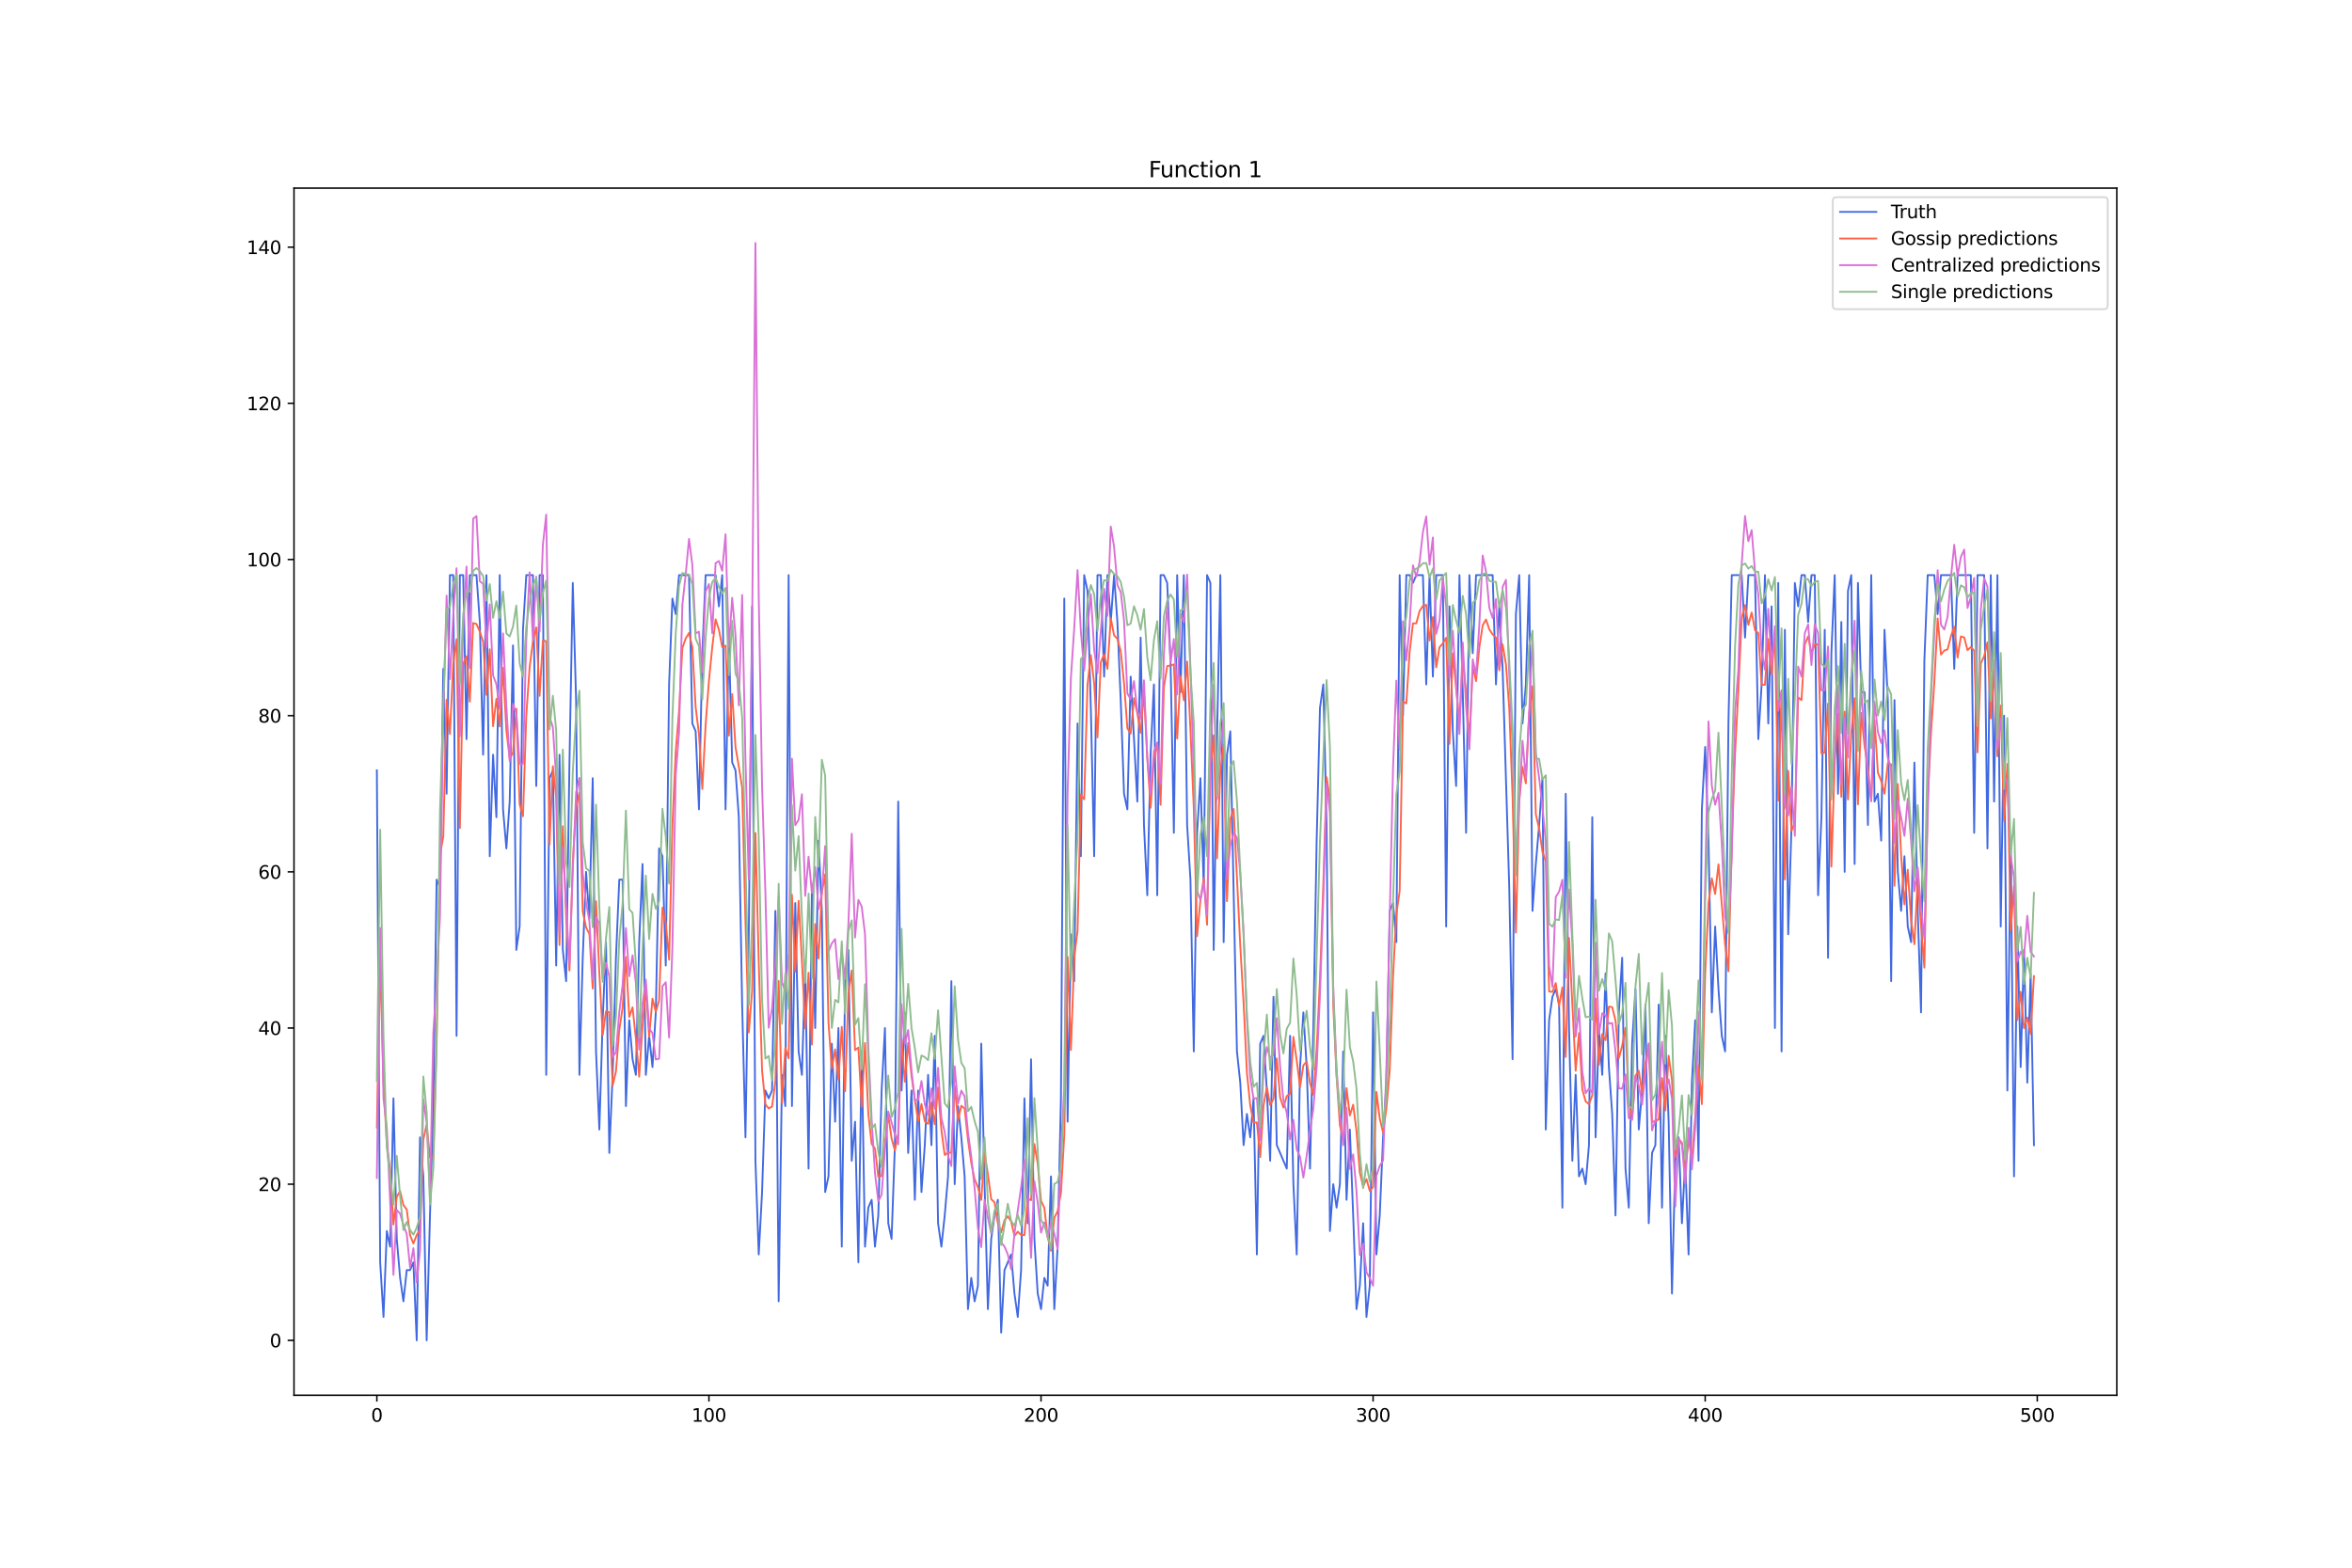 <?xml version="1.0" encoding="utf-8" standalone="no"?>
<!DOCTYPE svg PUBLIC "-//W3C//DTD SVG 1.1//EN"
  "http://www.w3.org/Graphics/SVG/1.1/DTD/svg11.dtd">
<svg xmlns:xlink="http://www.w3.org/1999/xlink" width="1296pt" height="864pt" viewBox="0 0 1296 864" xmlns="http://www.w3.org/2000/svg" version="1.1">
 <defs>
  <style type="text/css">*{stroke-linejoin: round; stroke-linecap: butt}</style>
 </defs>
 <g id="figure_1">
  <g id="patch_1">
   <path d="M 0 864 
L 1296 864 
L 1296 0 
L 0 0 
z
" style="fill: #ffffff"/>
  </g>
  <g id="axes_1">
   <g id="patch_2">
    <path d="M 162 768.96 
L 1166.4 768.96 
L 1166.4 103.68 
L 162 103.68 
z
" style="fill: #ffffff"/>
   </g>
   <g id="matplotlib.axis_1">
    <g id="xtick_1">
     <g id="line2d_1">
      <defs>
       <path id="m3545b27185" d="M 0 0 
L 0 3.5 
" style="stroke: #000000; stroke-width: 0.8"/>
      </defs>
      <g>
       <use xlink:href="#m3545b27185" x="207.655" y="768.96" style="stroke: #000000; stroke-width: 0.8"/>
      </g>
     </g>
     <g id="text_1">
      <!-- 0 -->
      <g transform="translate(204.473 783.558) scale(0.1 -0.1)">
       <defs>
        <path id="DejaVuSans-30" d="M 2034 4250 
Q 1547 4250 1301 3770 
Q 1056 3291 1056 2328 
Q 1056 1369 1301 889 
Q 1547 409 2034 409 
Q 2525 409 2770 889 
Q 3016 1369 3016 2328 
Q 3016 3291 2770 3770 
Q 2525 4250 2034 4250 
z
M 2034 4750 
Q 2819 4750 3233 4129 
Q 3647 3509 3647 2328 
Q 3647 1150 3233 529 
Q 2819 -91 2034 -91 
Q 1250 -91 836 529 
Q 422 1150 422 2328 
Q 422 3509 836 4129 
Q 1250 4750 2034 4750 
z
" transform="scale(0.016)"/>
       </defs>
       <use xlink:href="#DejaVuSans-30"/>
      </g>
     </g>
    </g>
    <g id="xtick_2">
     <g id="line2d_2">
      <g>
       <use xlink:href="#m3545b27185" x="390.639" y="768.96" style="stroke: #000000; stroke-width: 0.8"/>
      </g>
     </g>
     <g id="text_2">
      <!-- 100 -->
      <g transform="translate(381.095 783.558) scale(0.1 -0.1)">
       <defs>
        <path id="DejaVuSans-31" d="M 794 531 
L 1825 531 
L 1825 4091 
L 703 3866 
L 703 4441 
L 1819 4666 
L 2450 4666 
L 2450 531 
L 3481 531 
L 3481 0 
L 794 0 
L 794 531 
z
" transform="scale(0.016)"/>
       </defs>
       <use xlink:href="#DejaVuSans-31"/>
       <use xlink:href="#DejaVuSans-30" x="63.623"/>
       <use xlink:href="#DejaVuSans-30" x="127.246"/>
      </g>
     </g>
    </g>
    <g id="xtick_3">
     <g id="line2d_3">
      <g>
       <use xlink:href="#m3545b27185" x="573.623" y="768.96" style="stroke: #000000; stroke-width: 0.8"/>
      </g>
     </g>
     <g id="text_3">
      <!-- 200 -->
      <g transform="translate(564.079 783.558) scale(0.1 -0.1)">
       <defs>
        <path id="DejaVuSans-32" d="M 1228 531 
L 3431 531 
L 3431 0 
L 469 0 
L 469 531 
Q 828 903 1448 1529 
Q 2069 2156 2228 2338 
Q 2531 2678 2651 2914 
Q 2772 3150 2772 3378 
Q 2772 3750 2511 3984 
Q 2250 4219 1831 4219 
Q 1534 4219 1204 4116 
Q 875 4013 500 3803 
L 500 4441 
Q 881 4594 1212 4672 
Q 1544 4750 1819 4750 
Q 2544 4750 2975 4387 
Q 3406 4025 3406 3419 
Q 3406 3131 3298 2873 
Q 3191 2616 2906 2266 
Q 2828 2175 2409 1742 
Q 1991 1309 1228 531 
z
" transform="scale(0.016)"/>
       </defs>
       <use xlink:href="#DejaVuSans-32"/>
       <use xlink:href="#DejaVuSans-30" x="63.623"/>
       <use xlink:href="#DejaVuSans-30" x="127.246"/>
      </g>
     </g>
    </g>
    <g id="xtick_4">
     <g id="line2d_4">
      <g>
       <use xlink:href="#m3545b27185" x="756.607" y="768.96" style="stroke: #000000; stroke-width: 0.8"/>
      </g>
     </g>
     <g id="text_4">
      <!-- 300 -->
      <g transform="translate(747.063 783.558) scale(0.1 -0.1)">
       <defs>
        <path id="DejaVuSans-33" d="M 2597 2516 
Q 3050 2419 3304 2112 
Q 3559 1806 3559 1356 
Q 3559 666 3084 287 
Q 2609 -91 1734 -91 
Q 1441 -91 1130 -33 
Q 819 25 488 141 
L 488 750 
Q 750 597 1062 519 
Q 1375 441 1716 441 
Q 2309 441 2620 675 
Q 2931 909 2931 1356 
Q 2931 1769 2642 2001 
Q 2353 2234 1838 2234 
L 1294 2234 
L 1294 2753 
L 1863 2753 
Q 2328 2753 2575 2939 
Q 2822 3125 2822 3475 
Q 2822 3834 2567 4026 
Q 2313 4219 1838 4219 
Q 1578 4219 1281 4162 
Q 984 4106 628 3988 
L 628 4550 
Q 988 4650 1302 4700 
Q 1616 4750 1894 4750 
Q 2613 4750 3031 4423 
Q 3450 4097 3450 3541 
Q 3450 3153 3228 2886 
Q 3006 2619 2597 2516 
z
" transform="scale(0.016)"/>
       </defs>
       <use xlink:href="#DejaVuSans-33"/>
       <use xlink:href="#DejaVuSans-30" x="63.623"/>
       <use xlink:href="#DejaVuSans-30" x="127.246"/>
      </g>
     </g>
    </g>
    <g id="xtick_5">
     <g id="line2d_5">
      <g>
       <use xlink:href="#m3545b27185" x="939.591" y="768.96" style="stroke: #000000; stroke-width: 0.8"/>
      </g>
     </g>
     <g id="text_5">
      <!-- 400 -->
      <g transform="translate(930.047 783.558) scale(0.1 -0.1)">
       <defs>
        <path id="DejaVuSans-34" d="M 2419 4116 
L 825 1625 
L 2419 1625 
L 2419 4116 
z
M 2253 4666 
L 3047 4666 
L 3047 1625 
L 3713 1625 
L 3713 1100 
L 3047 1100 
L 3047 0 
L 2419 0 
L 2419 1100 
L 313 1100 
L 313 1709 
L 2253 4666 
z
" transform="scale(0.016)"/>
       </defs>
       <use xlink:href="#DejaVuSans-34"/>
       <use xlink:href="#DejaVuSans-30" x="63.623"/>
       <use xlink:href="#DejaVuSans-30" x="127.246"/>
      </g>
     </g>
    </g>
    <g id="xtick_6">
     <g id="line2d_6">
      <g>
       <use xlink:href="#m3545b27185" x="1122.575" y="768.96" style="stroke: #000000; stroke-width: 0.8"/>
      </g>
     </g>
     <g id="text_6">
      <!-- 500 -->
      <g transform="translate(1113.032 783.558) scale(0.1 -0.1)">
       <defs>
        <path id="DejaVuSans-35" d="M 691 4666 
L 3169 4666 
L 3169 4134 
L 1269 4134 
L 1269 2991 
Q 1406 3038 1543 3061 
Q 1681 3084 1819 3084 
Q 2600 3084 3056 2656 
Q 3513 2228 3513 1497 
Q 3513 744 3044 326 
Q 2575 -91 1722 -91 
Q 1428 -91 1123 -41 
Q 819 9 494 109 
L 494 744 
Q 775 591 1075 516 
Q 1375 441 1709 441 
Q 2250 441 2565 725 
Q 2881 1009 2881 1497 
Q 2881 1984 2565 2268 
Q 2250 2553 1709 2553 
Q 1456 2553 1204 2497 
Q 953 2441 691 2322 
L 691 4666 
z
" transform="scale(0.016)"/>
       </defs>
       <use xlink:href="#DejaVuSans-35"/>
       <use xlink:href="#DejaVuSans-30" x="63.623"/>
       <use xlink:href="#DejaVuSans-30" x="127.246"/>
      </g>
     </g>
    </g>
   </g>
   <g id="matplotlib.axis_2">
    <g id="ytick_1">
     <g id="line2d_7">
      <defs>
       <path id="mbf538e828f" d="M 0 0 
L -3.5 0 
" style="stroke: #000000; stroke-width: 0.8"/>
      </defs>
      <g>
       <use xlink:href="#mbf538e828f" x="162" y="738.72" style="stroke: #000000; stroke-width: 0.8"/>
      </g>
     </g>
     <g id="text_7">
      <!-- 0 -->
      <g transform="translate(148.637 742.519) scale(0.1 -0.1)">
       <use xlink:href="#DejaVuSans-30"/>
      </g>
     </g>
    </g>
    <g id="ytick_2">
     <g id="line2d_8">
      <g>
       <use xlink:href="#mbf538e828f" x="162" y="652.648" style="stroke: #000000; stroke-width: 0.8"/>
      </g>
     </g>
     <g id="text_8">
      <!-- 20 -->
      <g transform="translate(142.275 656.447) scale(0.1 -0.1)">
       <use xlink:href="#DejaVuSans-32"/>
       <use xlink:href="#DejaVuSans-30" x="63.623"/>
      </g>
     </g>
    </g>
    <g id="ytick_3">
     <g id="line2d_9">
      <g>
       <use xlink:href="#mbf538e828f" x="162" y="566.575" style="stroke: #000000; stroke-width: 0.8"/>
      </g>
     </g>
     <g id="text_9">
      <!-- 40 -->
      <g transform="translate(142.275 570.374) scale(0.1 -0.1)">
       <use xlink:href="#DejaVuSans-34"/>
       <use xlink:href="#DejaVuSans-30" x="63.623"/>
      </g>
     </g>
    </g>
    <g id="ytick_4">
     <g id="line2d_10">
      <g>
       <use xlink:href="#mbf538e828f" x="162" y="480.503" style="stroke: #000000; stroke-width: 0.8"/>
      </g>
     </g>
     <g id="text_10">
      <!-- 60 -->
      <g transform="translate(142.275 484.302) scale(0.1 -0.1)">
       <defs>
        <path id="DejaVuSans-36" d="M 2113 2584 
Q 1688 2584 1439 2293 
Q 1191 2003 1191 1497 
Q 1191 994 1439 701 
Q 1688 409 2113 409 
Q 2538 409 2786 701 
Q 3034 994 3034 1497 
Q 3034 2003 2786 2293 
Q 2538 2584 2113 2584 
z
M 3366 4563 
L 3366 3988 
Q 3128 4100 2886 4159 
Q 2644 4219 2406 4219 
Q 1781 4219 1451 3797 
Q 1122 3375 1075 2522 
Q 1259 2794 1537 2939 
Q 1816 3084 2150 3084 
Q 2853 3084 3261 2657 
Q 3669 2231 3669 1497 
Q 3669 778 3244 343 
Q 2819 -91 2113 -91 
Q 1303 -91 875 529 
Q 447 1150 447 2328 
Q 447 3434 972 4092 
Q 1497 4750 2381 4750 
Q 2619 4750 2861 4703 
Q 3103 4656 3366 4563 
z
" transform="scale(0.016)"/>
       </defs>
       <use xlink:href="#DejaVuSans-36"/>
       <use xlink:href="#DejaVuSans-30" x="63.623"/>
      </g>
     </g>
    </g>
    <g id="ytick_5">
     <g id="line2d_11">
      <g>
       <use xlink:href="#mbf538e828f" x="162" y="394.43" style="stroke: #000000; stroke-width: 0.8"/>
      </g>
     </g>
     <g id="text_11">
      <!-- 80 -->
      <g transform="translate(142.275 398.229) scale(0.1 -0.1)">
       <defs>
        <path id="DejaVuSans-38" d="M 2034 2216 
Q 1584 2216 1326 1975 
Q 1069 1734 1069 1313 
Q 1069 891 1326 650 
Q 1584 409 2034 409 
Q 2484 409 2743 651 
Q 3003 894 3003 1313 
Q 3003 1734 2745 1975 
Q 2488 2216 2034 2216 
z
M 1403 2484 
Q 997 2584 770 2862 
Q 544 3141 544 3541 
Q 544 4100 942 4425 
Q 1341 4750 2034 4750 
Q 2731 4750 3128 4425 
Q 3525 4100 3525 3541 
Q 3525 3141 3298 2862 
Q 3072 2584 2669 2484 
Q 3125 2378 3379 2068 
Q 3634 1759 3634 1313 
Q 3634 634 3220 271 
Q 2806 -91 2034 -91 
Q 1263 -91 848 271 
Q 434 634 434 1313 
Q 434 1759 690 2068 
Q 947 2378 1403 2484 
z
M 1172 3481 
Q 1172 3119 1398 2916 
Q 1625 2713 2034 2713 
Q 2441 2713 2670 2916 
Q 2900 3119 2900 3481 
Q 2900 3844 2670 4047 
Q 2441 4250 2034 4250 
Q 1625 4250 1398 4047 
Q 1172 3844 1172 3481 
z
" transform="scale(0.016)"/>
       </defs>
       <use xlink:href="#DejaVuSans-38"/>
       <use xlink:href="#DejaVuSans-30" x="63.623"/>
      </g>
     </g>
    </g>
    <g id="ytick_6">
     <g id="line2d_12">
      <g>
       <use xlink:href="#mbf538e828f" x="162" y="308.358" style="stroke: #000000; stroke-width: 0.8"/>
      </g>
     </g>
     <g id="text_12">
      <!-- 100 -->
      <g transform="translate(135.912 312.157) scale(0.1 -0.1)">
       <use xlink:href="#DejaVuSans-31"/>
       <use xlink:href="#DejaVuSans-30" x="63.623"/>
       <use xlink:href="#DejaVuSans-30" x="127.246"/>
      </g>
     </g>
    </g>
    <g id="ytick_7">
     <g id="line2d_13">
      <g>
       <use xlink:href="#mbf538e828f" x="162" y="222.285" style="stroke: #000000; stroke-width: 0.8"/>
      </g>
     </g>
     <g id="text_13">
      <!-- 120 -->
      <g transform="translate(135.912 226.085) scale(0.1 -0.1)">
       <use xlink:href="#DejaVuSans-31"/>
       <use xlink:href="#DejaVuSans-32" x="63.623"/>
       <use xlink:href="#DejaVuSans-30" x="127.246"/>
      </g>
     </g>
    </g>
    <g id="ytick_8">
     <g id="line2d_14">
      <g>
       <use xlink:href="#mbf538e828f" x="162" y="136.213" style="stroke: #000000; stroke-width: 0.8"/>
      </g>
     </g>
     <g id="text_14">
      <!-- 140 -->
      <g transform="translate(135.912 140.012) scale(0.1 -0.1)">
       <use xlink:href="#DejaVuSans-31"/>
       <use xlink:href="#DejaVuSans-34" x="63.623"/>
       <use xlink:href="#DejaVuSans-30" x="127.246"/>
      </g>
     </g>
    </g>
   </g>
   <g id="line2d_15">
    <path d="M 207.655 424.556 
L 209.484 695.684 
L 211.314 725.809 
L 213.144 678.469 
L 214.974 687.077 
L 216.804 605.308 
L 218.634 682.773 
L 220.463 704.291 
L 222.293 717.202 
L 224.123 699.987 
L 225.953 699.987 
L 227.783 695.684 
L 229.613 738.72 
L 231.442 626.826 
L 233.272 648.344 
L 235.102 738.72 
L 236.932 669.862 
L 238.762 609.611 
L 240.592 484.806 
L 242.422 489.11 
L 244.251 368.609 
L 246.081 437.466 
L 247.911 316.965 
L 249.741 316.965 
L 251.571 570.879 
L 253.401 316.965 
L 255.23 316.965 
L 257.06 407.341 
L 258.89 316.965 
L 262.55 316.965 
L 264.38 342.787 
L 266.209 415.948 
L 268.039 316.965 
L 269.869 471.895 
L 271.699 415.948 
L 273.529 450.377 
L 275.359 316.965 
L 277.189 446.074 
L 279.018 467.592 
L 280.848 441.77 
L 282.678 355.698 
L 284.508 523.539 
L 286.338 510.628 
L 288.168 347.09 
L 289.997 316.965 
L 293.657 316.965 
L 295.487 433.163 
L 297.317 316.965 
L 299.147 316.965 
L 300.976 592.397 
L 302.806 428.859 
L 304.636 424.556 
L 306.466 532.146 
L 308.296 415.948 
L 310.126 523.539 
L 311.956 540.753 
L 313.785 420.252 
L 315.615 321.269 
L 317.445 385.823 
L 319.275 592.397 
L 321.105 527.843 
L 322.935 480.503 
L 324.764 506.324 
L 326.594 428.859 
L 328.424 579.486 
L 330.254 622.522 
L 332.084 562.272 
L 333.914 519.235 
L 335.743 635.433 
L 337.573 592.397 
L 339.403 527.843 
L 341.233 484.806 
L 343.063 484.806 
L 344.893 609.611 
L 346.723 562.272 
L 348.552 583.79 
L 350.382 592.397 
L 352.212 519.235 
L 354.042 476.199 
L 355.872 592.397 
L 357.702 570.879 
L 359.531 588.093 
L 361.361 557.968 
L 363.191 467.592 
L 365.021 471.895 
L 366.851 532.146 
L 368.681 377.216 
L 370.51 329.876 
L 372.34 338.483 
L 374.17 316.965 
L 379.66 316.965 
L 381.489 398.734 
L 383.319 403.037 
L 385.149 446.074 
L 386.979 360.001 
L 388.809 316.965 
L 394.298 316.965 
L 396.128 334.18 
L 397.958 316.965 
L 399.788 446.074 
L 401.618 351.394 
L 403.448 420.252 
L 405.277 424.556 
L 407.107 450.377 
L 408.937 553.664 
L 410.767 626.826 
L 412.597 514.932 
L 414.427 334.18 
L 416.256 639.737 
L 418.086 691.38 
L 419.916 656.951 
L 421.746 601.004 
L 423.576 605.308 
L 425.406 601.004 
L 427.236 502.021 
L 429.065 717.202 
L 430.895 592.397 
L 432.725 609.611 
L 434.555 316.965 
L 436.385 609.611 
L 438.215 497.717 
L 440.044 579.486 
L 441.874 592.397 
L 443.704 532.146 
L 445.534 644.04 
L 447.364 489.11 
L 449.194 566.575 
L 451.023 463.288 
L 452.853 502.021 
L 454.683 656.951 
L 456.513 648.344 
L 458.343 575.182 
L 460.173 618.219 
L 462.003 566.575 
L 463.832 687.077 
L 465.662 540.753 
L 467.492 523.539 
L 469.322 639.737 
L 471.152 618.219 
L 472.982 695.684 
L 474.811 579.486 
L 476.641 687.077 
L 478.471 665.558 
L 480.301 661.255 
L 482.131 687.077 
L 483.961 669.862 
L 485.79 601.004 
L 487.62 566.575 
L 489.45 674.166 
L 491.28 682.773 
L 493.11 631.129 
L 494.94 441.77 
L 496.77 601.004 
L 498.599 557.968 
L 500.429 635.433 
L 502.259 601.004 
L 504.089 661.255 
L 505.919 601.004 
L 507.749 656.951 
L 509.578 631.129 
L 511.408 592.397 
L 513.238 631.129 
L 515.068 570.879 
L 516.898 674.166 
L 518.728 687.077 
L 520.557 669.862 
L 522.387 648.344 
L 524.217 540.753 
L 526.047 652.648 
L 527.877 609.611 
L 529.707 626.826 
L 531.536 648.344 
L 533.366 721.506 
L 535.196 704.291 
L 537.026 717.202 
L 538.856 708.595 
L 540.686 575.182 
L 542.516 652.648 
L 544.345 721.506 
L 546.175 682.773 
L 548.005 669.862 
L 549.835 661.255 
L 551.665 734.416 
L 553.495 699.987 
L 557.154 691.38 
L 558.984 712.898 
L 560.814 725.809 
L 562.644 699.987 
L 564.474 605.308 
L 566.303 674.166 
L 568.133 583.79 
L 569.963 682.773 
L 571.793 712.898 
L 573.623 721.506 
L 575.453 704.291 
L 577.283 708.595 
L 579.112 648.344 
L 580.942 721.506 
L 582.772 687.077 
L 584.602 605.308 
L 586.432 329.876 
L 588.262 618.219 
L 590.091 514.932 
L 591.921 540.753 
L 593.751 398.734 
L 595.581 471.895 
L 597.411 316.965 
L 599.241 325.572 
L 601.07 390.127 
L 602.9 471.895 
L 604.73 316.965 
L 606.56 316.965 
L 608.39 372.912 
L 610.22 316.965 
L 612.05 342.787 
L 613.879 316.965 
L 615.709 342.787 
L 617.539 385.823 
L 619.369 437.466 
L 621.199 446.074 
L 623.029 372.912 
L 626.688 441.77 
L 628.518 351.394 
L 630.348 454.681 
L 632.178 493.414 
L 634.008 415.948 
L 635.837 377.216 
L 637.667 493.414 
L 639.497 316.965 
L 641.327 316.965 
L 643.157 321.269 
L 644.987 364.305 
L 646.817 458.985 
L 648.646 316.965 
L 650.476 381.519 
L 652.306 316.965 
L 654.136 454.681 
L 655.966 484.806 
L 657.796 579.486 
L 659.625 458.985 
L 661.455 428.859 
L 663.285 489.11 
L 665.115 316.965 
L 666.945 321.269 
L 668.775 523.539 
L 670.604 407.341 
L 672.434 316.965 
L 674.264 519.235 
L 676.094 415.948 
L 677.924 403.037 
L 681.583 579.486 
L 683.413 596.7 
L 685.243 631.129 
L 687.073 613.915 
L 688.903 626.826 
L 690.733 605.308 
L 692.563 691.38 
L 694.392 575.182 
L 696.222 570.879 
L 698.052 601.004 
L 699.882 639.737 
L 701.712 549.361 
L 703.542 631.129 
L 709.031 644.04 
L 710.861 570.879 
L 712.691 652.648 
L 714.521 691.38 
L 716.35 588.093 
L 718.18 557.968 
L 720.01 588.093 
L 721.84 644.04 
L 723.67 566.575 
L 725.5 463.288 
L 727.33 390.127 
L 729.159 377.216 
L 730.989 454.681 
L 732.819 678.469 
L 734.649 652.648 
L 736.479 665.558 
L 738.309 652.648 
L 740.138 579.486 
L 741.968 661.255 
L 743.798 622.522 
L 745.628 669.862 
L 747.458 721.506 
L 749.288 708.595 
L 751.117 674.166 
L 752.947 725.809 
L 754.777 708.595 
L 756.607 557.968 
L 758.437 691.38 
L 760.267 669.862 
L 762.097 626.826 
L 763.926 596.7 
L 765.756 502.021 
L 767.586 497.717 
L 769.416 519.235 
L 771.246 316.965 
L 773.076 394.43 
L 774.905 316.965 
L 776.735 316.965 
L 778.565 321.269 
L 780.395 316.965 
L 784.055 316.965 
L 785.884 377.216 
L 787.714 316.965 
L 789.544 372.912 
L 791.374 316.965 
L 795.034 316.965 
L 796.864 510.628 
L 798.693 334.18 
L 800.523 403.037 
L 802.353 433.163 
L 804.183 316.965 
L 806.013 381.519 
L 807.843 458.985 
L 809.672 316.965 
L 811.502 360.001 
L 813.332 316.965 
L 822.481 316.965 
L 824.311 377.216 
L 826.141 334.18 
L 827.971 368.609 
L 831.63 489.11 
L 833.46 583.79 
L 835.29 338.483 
L 837.12 316.965 
L 838.95 398.734 
L 840.78 377.216 
L 842.61 316.965 
L 844.439 502.021 
L 846.269 476.199 
L 848.099 454.681 
L 849.929 428.859 
L 851.759 622.522 
L 853.589 562.272 
L 855.418 549.361 
L 857.248 545.057 
L 859.078 553.664 
L 860.908 665.558 
L 862.738 437.466 
L 864.568 566.575 
L 866.397 639.737 
L 868.227 592.397 
L 870.057 648.344 
L 871.887 644.04 
L 873.717 652.648 
L 875.547 631.129 
L 877.377 450.377 
L 879.206 626.826 
L 881.036 566.575 
L 882.866 592.397 
L 884.696 536.45 
L 886.526 588.093 
L 888.356 613.915 
L 890.185 669.862 
L 892.015 557.968 
L 893.845 527.843 
L 895.675 644.04 
L 897.505 665.558 
L 899.335 575.182 
L 901.164 545.057 
L 902.994 622.522 
L 904.824 601.004 
L 906.654 553.664 
L 908.484 674.166 
L 910.314 635.433 
L 912.144 631.129 
L 913.973 553.664 
L 915.803 665.558 
L 917.633 570.879 
L 919.463 618.219 
L 921.293 712.898 
L 923.123 639.737 
L 924.952 626.826 
L 926.782 674.166 
L 928.612 639.737 
L 930.442 691.38 
L 932.272 596.7 
L 934.102 562.272 
L 935.931 639.737 
L 937.761 446.074 
L 939.591 411.645 
L 941.421 463.288 
L 943.251 557.968 
L 945.081 510.628 
L 946.911 545.057 
L 948.74 570.879 
L 950.57 579.486 
L 952.4 398.734 
L 954.23 316.965 
L 959.719 316.965 
L 961.549 351.394 
L 963.379 316.965 
L 967.039 316.965 
L 968.869 407.341 
L 970.698 377.216 
L 972.528 316.965 
L 974.358 398.734 
L 976.188 334.18 
L 978.018 566.575 
L 979.848 321.269 
L 981.678 579.486 
L 983.507 347.09 
L 985.337 514.932 
L 987.167 454.681 
L 988.997 321.269 
L 990.827 334.18 
L 992.657 316.965 
L 994.486 316.965 
L 996.316 342.787 
L 998.146 316.965 
L 999.976 316.965 
L 1001.806 493.414 
L 1003.636 450.377 
L 1005.465 347.09 
L 1007.295 527.843 
L 1009.125 360.001 
L 1010.955 316.965 
L 1012.785 437.466 
L 1014.615 342.787 
L 1016.444 480.503 
L 1018.274 325.572 
L 1020.104 316.965 
L 1021.934 476.199 
L 1023.764 321.269 
L 1025.594 381.519 
L 1027.424 381.519 
L 1029.253 454.681 
L 1031.083 316.965 
L 1032.913 441.77 
L 1034.743 437.466 
L 1036.573 463.288 
L 1038.403 347.09 
L 1040.232 385.823 
L 1042.062 540.753 
L 1043.892 385.823 
L 1045.722 480.503 
L 1047.552 502.021 
L 1049.382 471.895 
L 1051.211 510.628 
L 1053.041 519.235 
L 1054.871 420.252 
L 1056.701 502.021 
L 1058.531 557.968 
L 1060.361 364.305 
L 1062.191 316.965 
L 1065.85 316.965 
L 1067.68 338.483 
L 1069.51 316.965 
L 1074.999 316.965 
L 1076.829 368.609 
L 1078.659 316.965 
L 1085.978 316.965 
L 1087.808 458.985 
L 1089.638 316.965 
L 1093.298 316.965 
L 1095.128 467.592 
L 1096.958 316.965 
L 1098.787 441.77 
L 1100.617 316.965 
L 1102.447 510.628 
L 1104.277 394.43 
L 1106.107 601.004 
L 1107.937 463.288 
L 1109.766 648.344 
L 1111.596 510.628 
L 1113.426 588.093 
L 1115.256 523.539 
L 1117.086 596.7 
L 1118.916 536.45 
L 1120.745 631.129 
L 1120.745 631.129 
" clip-path="url(#p092b561c14)" style="fill: none; stroke: #4169e1; stroke-linecap: square"/>
   </g>
   <g id="line2d_16">
    <path d="M 207.655 621.413 
L 209.484 528.003 
L 211.314 596.622 
L 213.144 630.609 
L 214.974 644.896 
L 216.804 674.874 
L 218.634 659.552 
L 220.463 656.429 
L 222.293 664.19 
L 224.123 666.556 
L 225.953 680.728 
L 227.783 685.32 
L 229.613 680.643 
L 231.442 677.852 
L 233.272 628.024 
L 235.102 619.833 
L 236.932 638.133 
L 238.762 637.922 
L 240.592 571.058 
L 242.422 471.546 
L 244.251 461.053 
L 246.081 385.658 
L 247.911 404.516 
L 249.741 365.501 
L 251.571 352.322 
L 253.401 456.355 
L 255.23 365.824 
L 257.06 361.722 
L 258.89 386.679 
L 260.72 343.376 
L 262.55 343.883 
L 264.38 348.146 
L 266.209 353.606 
L 268.039 382.968 
L 269.869 357.834 
L 271.699 400.264 
L 273.529 385.177 
L 275.359 400.389 
L 277.189 367.973 
L 279.018 402.558 
L 280.848 418.054 
L 282.678 414.847 
L 284.508 390.596 
L 286.338 443.327 
L 288.168 449.876 
L 289.997 394.22 
L 291.827 367.837 
L 293.657 353.307 
L 295.487 345.784 
L 297.317 383.509 
L 299.147 353.119 
L 300.976 353.357 
L 302.806 465.471 
L 304.636 422.266 
L 306.466 439.371 
L 308.296 520.866 
L 310.126 455.374 
L 311.956 505.789 
L 313.785 534.868 
L 315.615 475.246 
L 317.445 444.7 
L 319.275 436.984 
L 321.105 502.418 
L 322.935 511.163 
L 324.764 514.756 
L 326.594 544.828 
L 328.424 496.699 
L 330.254 536.284 
L 332.084 570.429 
L 333.914 557.275 
L 335.743 557.899 
L 337.573 598.306 
L 339.403 590.46 
L 341.233 567.581 
L 343.063 555.4 
L 344.893 527.439 
L 346.723 560.477 
L 348.552 555.173 
L 350.382 572.314 
L 352.212 593.385 
L 354.042 565.315 
L 355.872 544.273 
L 357.702 571.454 
L 359.531 550.396 
L 361.361 557.593 
L 363.191 551.273 
L 365.021 500.251 
L 366.851 508.654 
L 368.681 528.916 
L 370.51 455.014 
L 372.34 414.134 
L 374.17 391.833 
L 376 357.063 
L 377.83 351.9 
L 379.66 348.854 
L 381.489 356.589 
L 383.319 389.742 
L 385.149 404.636 
L 386.979 434.857 
L 388.809 399.491 
L 390.639 375.265 
L 392.469 356.656 
L 394.298 341.359 
L 396.128 347.076 
L 397.958 356.608 
L 399.788 355.853 
L 401.618 405.401 
L 403.448 382.542 
L 405.277 411.638 
L 407.107 422.49 
L 408.937 434.093 
L 410.767 508.146 
L 412.597 568.964 
L 414.427 546.201 
L 416.256 459.072 
L 418.086 530.397 
L 419.916 590.008 
L 421.746 608.623 
L 423.576 610.933 
L 425.406 609.895 
L 427.236 596.276 
L 429.065 540.64 
L 430.895 607.909 
L 432.725 577.403 
L 434.555 583.313 
L 436.385 493.136 
L 438.215 535.56 
L 440.044 496.499 
L 441.874 529.413 
L 443.704 566.773 
L 445.534 536.083 
L 447.364 575.715 
L 449.194 509.287 
L 451.023 528.23 
L 452.853 491.986 
L 454.683 481.83 
L 456.513 563.589 
L 458.343 588.989 
L 460.173 578.349 
L 462.003 594.987 
L 463.832 565.913 
L 465.662 601.482 
L 467.492 547.466 
L 469.322 534.889 
L 471.152 578.739 
L 472.982 577.348 
L 474.811 610.094 
L 476.641 574.852 
L 478.471 613.988 
L 480.301 630.38 
L 482.131 633.062 
L 483.961 648.531 
L 485.79 648.128 
L 487.62 630.1 
L 489.45 614.562 
L 491.28 627.473 
L 493.11 634.031 
L 494.94 624.654 
L 496.77 572.92 
L 498.599 596.206 
L 500.429 574.74 
L 502.259 592.766 
L 504.089 606.047 
L 505.919 618.02 
L 507.749 608.468 
L 509.578 618.017 
L 511.408 619.42 
L 513.238 607.602 
L 515.068 619.595 
L 516.898 599.264 
L 518.728 622.781 
L 520.557 636.581 
L 522.387 635.039 
L 524.217 635.382 
L 526.047 598.251 
L 527.877 617.367 
L 529.707 609.419 
L 531.536 610.974 
L 533.366 628.079 
L 535.196 641.017 
L 537.026 649.927 
L 538.856 654.28 
L 540.686 661.324 
L 542.516 635.132 
L 544.345 647.196 
L 546.175 660.909 
L 548.005 662.614 
L 549.835 674.226 
L 551.665 679.164 
L 553.495 672.578 
L 555.324 670.281 
L 557.154 673.203 
L 558.984 681.19 
L 560.814 678.806 
L 562.644 680.675 
L 564.474 680.698 
L 566.303 660.633 
L 568.133 661.513 
L 569.963 630.541 
L 571.793 641.158 
L 573.623 661.846 
L 575.453 665.67 
L 577.283 681.591 
L 579.112 689.33 
L 580.942 671.21 
L 582.772 667.467 
L 584.602 657.538 
L 586.432 625.666 
L 588.262 527.422 
L 590.091 578.706 
L 591.921 527.502 
L 593.751 512.832 
L 595.581 438.019 
L 597.411 440.54 
L 599.241 377.412 
L 601.07 361.099 
L 602.9 376.506 
L 604.73 406.44 
L 606.56 364.976 
L 608.39 360.58 
L 610.22 368.679 
L 612.05 340.765 
L 613.879 350.131 
L 615.709 352.099 
L 617.539 358.822 
L 619.369 376.542 
L 621.199 401.385 
L 623.029 404.297 
L 624.858 384.79 
L 626.688 393.122 
L 628.518 403.886 
L 630.348 381.334 
L 632.178 417.699 
L 634.008 445.167 
L 635.837 418.226 
L 637.667 409.221 
L 639.497 443.575 
L 641.327 378.753 
L 643.157 367.064 
L 644.987 366.78 
L 646.817 366.155 
L 648.646 407.088 
L 650.476 372.757 
L 652.306 385.92 
L 654.136 364.608 
L 655.966 402.357 
L 657.796 445.332 
L 659.625 515.957 
L 661.455 496.077 
L 663.285 484.053 
L 665.115 509.675 
L 666.945 424.149 
L 668.775 405.173 
L 670.604 473.037 
L 672.434 424.626 
L 674.264 410.397 
L 676.094 496.673 
L 677.924 451.398 
L 679.754 445.832 
L 683.413 521.347 
L 685.243 552.827 
L 687.073 591.099 
L 688.903 609.203 
L 690.733 618.662 
L 692.563 618.628 
L 694.392 637.668 
L 696.222 609.333 
L 698.052 599.236 
L 699.882 608.985 
L 701.712 605.65 
L 703.542 583.337 
L 705.371 604.883 
L 707.201 610.396 
L 709.031 604.062 
L 710.861 602.913 
L 712.691 571.459 
L 714.521 584.492 
L 716.35 599.014 
L 718.18 587.184 
L 720.01 585.043 
L 721.84 596.859 
L 723.67 603.334 
L 725.5 578.264 
L 727.33 539.67 
L 729.159 487.624 
L 730.989 428.35 
L 732.819 440.464 
L 734.649 554.172 
L 736.479 593.217 
L 738.309 620.198 
L 740.138 628.056 
L 741.968 599.696 
L 743.798 614.761 
L 745.628 608.826 
L 747.458 623.309 
L 749.288 646.244 
L 751.117 653.887 
L 752.947 649.82 
L 754.777 656.329 
L 756.607 654.201 
L 758.437 601.792 
L 760.267 616.487 
L 762.097 624.086 
L 763.926 610.953 
L 765.756 589.892 
L 767.586 538.277 
L 769.416 503.935 
L 771.246 490.994 
L 773.076 386.577 
L 774.905 387.687 
L 776.735 359.393 
L 778.565 343.534 
L 780.395 343.59 
L 782.225 336.728 
L 784.055 333.914 
L 785.884 333.357 
L 787.714 353.013 
L 789.544 340.092 
L 791.374 367.807 
L 793.204 356.727 
L 795.034 354.595 
L 796.864 351.486 
L 798.693 409.957 
L 800.523 360.023 
L 804.183 398.469 
L 806.013 362.775 
L 807.843 381.531 
L 809.672 408.538 
L 811.502 367.555 
L 813.332 375.375 
L 815.162 356.639 
L 816.992 344.604 
L 818.822 341.439 
L 820.651 346.875 
L 822.481 349.675 
L 824.311 351.418 
L 826.141 369.432 
L 827.971 355.143 
L 829.801 366.114 
L 831.63 390.385 
L 833.46 439.192 
L 835.29 513.983 
L 837.12 441.577 
L 838.95 422.604 
L 840.78 431.717 
L 842.61 392.972 
L 844.439 378.238 
L 846.269 448.804 
L 848.099 456.657 
L 849.929 469.498 
L 851.759 474.652 
L 853.589 546.46 
L 855.418 546.646 
L 857.248 541.776 
L 859.078 554.326 
L 860.908 544.163 
L 862.738 582.55 
L 864.568 516.931 
L 868.227 590.143 
L 870.057 569.357 
L 871.887 600.402 
L 873.717 606.975 
L 875.547 608.516 
L 877.377 603.69 
L 879.206 550.332 
L 881.036 586.878 
L 882.866 569.911 
L 884.696 573.282 
L 886.526 554.783 
L 888.356 555.065 
L 890.185 562.525 
L 892.015 583.184 
L 893.845 576.341 
L 895.675 566.481 
L 897.505 607.046 
L 899.335 616.443 
L 901.164 592.914 
L 902.994 590.136 
L 904.824 602.153 
L 906.654 585.882 
L 908.484 575.477 
L 910.314 618.421 
L 912.144 617.765 
L 913.973 616.972 
L 915.803 594.16 
L 917.633 612.008 
L 919.463 581.839 
L 921.293 595.244 
L 923.123 637.845 
L 924.952 627.689 
L 926.782 629.837 
L 928.612 644.733 
L 930.442 627.727 
L 932.272 638.287 
L 934.102 615.881 
L 935.931 587.225 
L 937.761 608.561 
L 939.591 536.399 
L 941.421 497.728 
L 943.251 484.128 
L 945.081 492.693 
L 946.911 476.357 
L 950.57 520.604 
L 952.4 535.286 
L 954.23 465.157 
L 956.06 415.307 
L 957.89 379.963 
L 959.719 340.59 
L 961.549 333.487 
L 963.379 344.377 
L 965.209 337.581 
L 967.039 347.296 
L 968.869 348.92 
L 970.698 377.417 
L 972.528 377.411 
L 974.358 352.153 
L 976.188 371.597 
L 978.018 349.152 
L 979.848 441.24 
L 981.678 380.919 
L 983.507 484.714 
L 985.337 424.836 
L 987.167 457.835 
L 988.997 453.256 
L 990.827 384.349 
L 992.657 385.858 
L 994.486 355.1 
L 996.316 350.778 
L 998.146 359.759 
L 999.976 355.271 
L 1001.806 355.041 
L 1003.636 415.137 
L 1005.465 414.721 
L 1007.295 387.733 
L 1009.125 477.598 
L 1010.955 420.281 
L 1012.785 393.284 
L 1014.615 439.195 
L 1016.444 392.193 
L 1018.274 440.636 
L 1020.104 404.188 
L 1021.934 384.784 
L 1023.764 443.312 
L 1025.594 392.983 
L 1027.424 411.251 
L 1029.253 422.757 
L 1031.083 441.605 
L 1032.913 396.802 
L 1034.743 425.777 
L 1036.573 430.435 
L 1038.403 437.447 
L 1040.232 420.575 
L 1042.062 421.285 
L 1043.892 488.214 
L 1045.722 432.077 
L 1047.552 471.328 
L 1049.382 498.419 
L 1051.211 479.348 
L 1053.041 507.369 
L 1054.871 520.424 
L 1056.701 484.26 
L 1058.531 510.006 
L 1060.361 533.313 
L 1062.191 441.219 
L 1064.02 403.927 
L 1065.85 376.264 
L 1067.68 340.839 
L 1069.51 360.755 
L 1071.34 358.547 
L 1073.17 357.828 
L 1074.999 350.682 
L 1076.829 345.331 
L 1078.659 362.475 
L 1080.489 350.766 
L 1082.319 351.294 
L 1084.149 358.319 
L 1085.978 356.612 
L 1087.808 358.625 
L 1089.638 414.679 
L 1091.468 365.593 
L 1093.298 361.678 
L 1095.128 353.975 
L 1096.958 395.962 
L 1098.787 369.054 
L 1100.617 416.794 
L 1102.447 388.845 
L 1104.277 452.558 
L 1106.107 421.072 
L 1107.937 512.644 
L 1109.766 488.286 
L 1111.596 562.19 
L 1113.426 546.624 
L 1115.256 566.699 
L 1117.086 560.781 
L 1118.916 569.726 
L 1120.745 537.986 
L 1120.745 537.986 
" clip-path="url(#p092b561c14)" style="fill: none; stroke: #ff6347; stroke-linecap: square"/>
   </g>
   <g id="line2d_17">
    <path d="M 207.655 649.245 
L 209.484 511.471 
L 211.314 605.343 
L 213.144 621.517 
L 216.804 702.606 
L 218.634 666.883 
L 220.463 668.877 
L 222.293 675.127 
L 224.123 680.086 
L 225.953 698.58 
L 227.783 687.927 
L 229.613 706.816 
L 231.442 689.062 
L 233.272 605.92 
L 235.102 618.636 
L 236.932 658.274 
L 238.762 569.199 
L 240.592 541.301 
L 242.422 505.337 
L 244.251 394.858 
L 246.081 328.255 
L 247.911 374.286 
L 249.741 339.127 
L 251.571 313.184 
L 253.401 405.8 
L 255.23 346.158 
L 257.06 312.26 
L 258.89 368.207 
L 260.72 285.865 
L 262.55 284.433 
L 264.38 320.363 
L 266.209 321.699 
L 268.039 356.619 
L 269.869 333.086 
L 271.699 372.34 
L 273.529 377.093 
L 275.359 390.905 
L 277.189 349.052 
L 279.018 389.151 
L 280.848 419.66 
L 282.678 387.96 
L 284.508 393.443 
L 286.338 421.079 
L 288.168 420.966 
L 289.997 352.299 
L 291.827 315.391 
L 293.657 352.968 
L 295.487 317.837 
L 297.317 348.102 
L 299.147 300.133 
L 300.976 283.643 
L 302.806 395.069 
L 304.636 400.77 
L 306.466 428.597 
L 308.296 514.775 
L 310.126 466.5 
L 313.785 531.934 
L 315.615 479.511 
L 317.445 436.745 
L 319.275 428.706 
L 321.105 481.349 
L 322.935 497.458 
L 324.764 507.568 
L 326.594 539.843 
L 328.424 505.534 
L 330.254 509.018 
L 332.084 539.419 
L 333.914 530.603 
L 335.743 538.213 
L 337.573 582.422 
L 339.403 580.07 
L 341.233 557.883 
L 343.063 542.891 
L 344.893 511.476 
L 346.723 538.015 
L 348.552 526.531 
L 350.382 541.811 
L 352.212 578.432 
L 354.042 553.521 
L 355.872 539.938 
L 357.702 566.814 
L 359.531 569.421 
L 361.361 583.933 
L 363.191 583.5 
L 365.021 543.524 
L 366.851 541.351 
L 368.681 571.859 
L 370.51 522.023 
L 372.34 427.241 
L 374.17 403.722 
L 376 333.319 
L 377.83 316.581 
L 379.66 297.001 
L 381.489 311.323 
L 383.319 349.054 
L 385.149 348.169 
L 386.979 370.628 
L 388.809 325.922 
L 390.639 321.904 
L 392.469 348.968 
L 394.298 310.349 
L 396.128 309.181 
L 397.958 314.575 
L 399.788 294.447 
L 401.618 356.526 
L 403.448 329.467 
L 405.277 350.032 
L 407.107 388.755 
L 408.937 327.948 
L 410.767 418.876 
L 412.597 484.831 
L 414.427 347.977 
L 416.256 133.92 
L 418.086 329.007 
L 419.916 433.317 
L 421.746 491.874 
L 423.576 566.452 
L 425.406 555.792 
L 427.236 530.094 
L 429.065 493.865 
L 430.895 541.37 
L 432.725 546.469 
L 434.555 525.772 
L 436.385 418.169 
L 438.215 454.782 
L 440.044 451.83 
L 441.874 437.714 
L 443.704 493.742 
L 445.534 472.146 
L 447.364 492.101 
L 449.194 477.85 
L 451.023 500.965 
L 452.853 492.412 
L 454.683 466.287 
L 456.513 524.586 
L 458.343 519.918 
L 460.173 517.538 
L 462.003 539.6 
L 463.832 524.522 
L 465.662 539.383 
L 467.492 509.369 
L 469.322 459.511 
L 471.152 516.697 
L 472.982 495.964 
L 474.811 499.627 
L 476.641 514.826 
L 478.471 577.284 
L 480.301 617.222 
L 482.131 646.582 
L 483.961 662.126 
L 485.79 658.36 
L 487.62 633.891 
L 489.45 612.596 
L 491.28 618.608 
L 493.11 625.276 
L 494.94 630.645 
L 496.77 553.471 
L 498.599 575.386 
L 500.429 567.68 
L 502.259 589.995 
L 504.089 606.177 
L 505.919 606.33 
L 507.749 595.788 
L 509.578 608.488 
L 511.408 614.621 
L 513.238 599.851 
L 515.068 611.155 
L 516.898 588.527 
L 518.728 616.186 
L 520.557 623.938 
L 522.387 637.009 
L 524.217 642.669 
L 526.047 587.715 
L 527.877 608.357 
L 529.707 601.089 
L 531.536 604.282 
L 533.366 623.892 
L 535.196 637.41 
L 537.026 654.839 
L 538.856 676.798 
L 540.686 687.341 
L 542.516 661.275 
L 544.345 671.035 
L 546.175 679.786 
L 548.005 669.629 
L 549.835 670.642 
L 551.665 684.681 
L 553.495 687.049 
L 555.324 691.366 
L 557.154 699.529 
L 558.984 679.829 
L 562.644 654.421 
L 564.474 638.916 
L 566.303 658.912 
L 568.133 693.23 
L 569.963 650.995 
L 571.793 662.731 
L 573.623 679.357 
L 575.453 673.717 
L 577.283 682.052 
L 579.112 673.718 
L 580.942 679.986 
L 582.772 688.509 
L 584.602 633.99 
L 586.432 599.499 
L 588.262 437.511 
L 590.091 373.644 
L 591.921 346.213 
L 593.751 314.233 
L 595.581 348.066 
L 597.411 369.523 
L 599.241 346.439 
L 601.07 327.435 
L 602.9 358.072 
L 604.73 371.024 
L 608.39 324.543 
L 610.22 339.409 
L 612.05 290.18 
L 613.879 301.507 
L 615.709 322.403 
L 617.539 326.277 
L 619.369 341.952 
L 621.199 382.16 
L 623.029 385.415 
L 624.858 375.343 
L 626.688 392.145 
L 628.518 396.038 
L 630.348 374.919 
L 632.178 417.543 
L 634.008 437.754 
L 635.837 414.067 
L 637.667 409.611 
L 639.497 432.05 
L 641.327 360.248 
L 643.157 332.497 
L 644.987 365.257 
L 646.817 352.21 
L 648.646 382.778 
L 650.476 338.297 
L 652.306 342.916 
L 654.136 316.694 
L 655.966 368.143 
L 657.796 426.853 
L 659.625 490.809 
L 661.455 496.024 
L 663.285 486.206 
L 665.115 504.62 
L 666.945 417.534 
L 668.775 377.201 
L 670.604 440.416 
L 672.434 412.243 
L 674.264 396.076 
L 676.094 484.238 
L 677.924 465.997 
L 679.754 459.04 
L 681.583 461.629 
L 683.413 481.279 
L 685.243 513.356 
L 687.073 561.395 
L 688.903 593.878 
L 690.733 605.524 
L 692.563 605.132 
L 694.392 628.439 
L 696.222 589.83 
L 698.052 577.057 
L 699.882 583.005 
L 701.712 581.231 
L 703.542 561.119 
L 705.371 587.813 
L 707.201 606.439 
L 709.031 613.271 
L 710.861 628.027 
L 712.691 617.211 
L 714.521 633.519 
L 716.35 637.524 
L 718.18 648.967 
L 720.01 636.879 
L 721.84 623.147 
L 723.67 611.118 
L 725.5 588.381 
L 727.33 548.508 
L 729.159 496.022 
L 730.989 431.945 
L 732.819 447.481 
L 734.649 544.28 
L 736.479 589.302 
L 738.309 612.756 
L 740.138 631.18 
L 741.968 610.457 
L 743.798 644.269 
L 745.628 636.195 
L 747.458 656.456 
L 749.288 691.629 
L 751.117 685.422 
L 752.947 701.157 
L 754.777 704.434 
L 756.607 708.573 
L 758.437 648.093 
L 760.267 642.467 
L 762.097 639.683 
L 763.926 588.718 
L 767.586 423.43 
L 769.416 375.1 
L 771.246 413.207 
L 773.076 342.378 
L 774.905 363.902 
L 776.735 344.778 
L 778.565 311.539 
L 780.395 317.852 
L 782.225 309.722 
L 784.055 293.17 
L 785.884 284.644 
L 787.714 311.2 
L 789.544 296.215 
L 791.374 349.31 
L 793.204 342.046 
L 795.034 318.478 
L 796.864 333.929 
L 798.693 373.579 
L 800.523 347.623 
L 804.183 404.508 
L 806.013 354.174 
L 807.843 389.139 
L 809.672 412.959 
L 811.502 363.381 
L 813.332 371.962 
L 815.162 343.948 
L 816.992 306.172 
L 818.822 315.098 
L 820.651 335 
L 822.481 340.629 
L 824.311 330.188 
L 826.141 368.276 
L 827.971 323.521 
L 829.801 319.58 
L 831.63 371.91 
L 833.46 410.732 
L 835.29 479.59 
L 837.12 442.066 
L 838.95 408.28 
L 840.78 429.013 
L 842.61 392.197 
L 844.439 350.908 
L 846.269 415.102 
L 848.099 428.695 
L 849.929 444.911 
L 851.759 463.633 
L 853.589 532.341 
L 855.418 543.846 
L 857.248 494.367 
L 859.078 491.422 
L 860.908 484.88 
L 862.738 538.803 
L 864.568 490.17 
L 866.397 520.001 
L 868.227 571.279 
L 870.057 555.848 
L 871.887 590.661 
L 873.717 602.48 
L 875.547 599.91 
L 877.377 602.317 
L 879.206 519.451 
L 881.036 569.995 
L 882.866 558.438 
L 884.696 559.554 
L 886.526 564.181 
L 888.356 563.814 
L 890.185 579.442 
L 892.015 599.805 
L 893.845 600.039 
L 895.675 592.081 
L 897.505 616.293 
L 899.335 617.22 
L 901.164 593.122 
L 902.994 598.357 
L 904.824 608.721 
L 908.484 575.012 
L 910.314 622.997 
L 912.144 617.565 
L 913.973 603.864 
L 915.803 574.154 
L 917.633 601.472 
L 919.463 594.844 
L 921.293 605.655 
L 923.123 664.962 
L 924.952 627.578 
L 926.782 630.776 
L 928.612 652.525 
L 930.442 621.579 
L 932.272 644.508 
L 934.102 621.257 
L 935.931 557.598 
L 937.761 588.73 
L 939.591 485.515 
L 941.421 397.616 
L 943.251 432.958 
L 945.081 443.503 
L 946.911 436.989 
L 948.74 464.908 
L 950.57 505.434 
L 952.4 513.634 
L 954.23 472.445 
L 956.06 392.196 
L 957.89 368.633 
L 959.719 310.805 
L 961.549 284.393 
L 963.379 298.303 
L 965.209 292.171 
L 967.039 314.83 
L 968.869 327.732 
L 970.698 358.915 
L 972.528 369.125 
L 974.358 335.53 
L 976.188 366.647 
L 978.018 345.093 
L 979.848 391.727 
L 981.678 380.392 
L 983.507 443.899 
L 985.337 449.357 
L 987.167 433.82 
L 988.997 460.633 
L 990.827 367.357 
L 992.657 372.9 
L 994.486 348.88 
L 996.316 344.113 
L 998.146 366.527 
L 999.976 344.115 
L 1001.806 348.963 
L 1003.636 380.496 
L 1005.465 380.32 
L 1007.295 356.305 
L 1009.125 437.568 
L 1010.955 414.867 
L 1012.785 377.663 
L 1014.615 432.581 
L 1016.444 395.646 
L 1018.274 417.468 
L 1020.104 373.588 
L 1021.934 342.134 
L 1023.764 411.346 
L 1025.594 381.11 
L 1027.424 404.98 
L 1029.253 427.024 
L 1031.083 441.058 
L 1032.913 386.666 
L 1034.743 403.224 
L 1036.573 409.478 
L 1038.403 402.542 
L 1040.232 417.914 
L 1042.062 423.382 
L 1043.892 464.471 
L 1045.722 441.07 
L 1047.552 450.443 
L 1049.382 460.675 
L 1051.211 440.13 
L 1053.041 463.454 
L 1054.871 491.145 
L 1056.701 478.089 
L 1058.531 500.162 
L 1060.361 517.468 
L 1064.02 384.115 
L 1067.68 314.265 
L 1069.51 344.292 
L 1071.34 346.958 
L 1073.17 339.883 
L 1074.999 318.272 
L 1076.829 300.264 
L 1078.659 317.361 
L 1080.489 306.903 
L 1082.319 302.911 
L 1084.149 335.096 
L 1085.978 328.883 
L 1087.808 318.529 
L 1089.638 397.497 
L 1091.468 335.95 
L 1093.298 318.569 
L 1095.128 323.479 
L 1096.958 369.775 
L 1098.787 363.488 
L 1100.617 412.478 
L 1102.447 395.992 
L 1104.277 427.599 
L 1106.107 431.174 
L 1107.937 471.702 
L 1109.766 483.608 
L 1111.596 530.001 
L 1113.426 524.505 
L 1115.256 527.306 
L 1117.086 504.722 
L 1118.916 524.688 
L 1120.745 527.104 
L 1120.745 527.104 
" clip-path="url(#p092b561c14)" style="fill: none; stroke: #da70d6; stroke-linecap: square"/>
   </g>
   <g id="line2d_18">
    <path d="M 207.655 595.821 
L 209.484 457.238 
L 211.314 571.072 
L 213.144 632.393 
L 216.804 663.864 
L 218.634 637.063 
L 220.463 659.269 
L 222.293 677.906 
L 224.123 673.481 
L 225.953 677.884 
L 227.783 680.454 
L 229.613 676.646 
L 231.442 670.444 
L 233.272 593.299 
L 235.102 612.967 
L 236.932 663.84 
L 238.762 644.047 
L 240.592 577.338 
L 242.422 447.483 
L 244.251 388.593 
L 246.081 335.811 
L 247.911 334.559 
L 249.741 321.619 
L 251.571 316.775 
L 253.401 377.12 
L 255.23 338.671 
L 257.06 326.015 
L 258.89 326.025 
L 260.72 314.61 
L 262.55 313.078 
L 264.38 314.836 
L 266.209 317.454 
L 268.039 331.053 
L 269.869 321.936 
L 271.699 340.522 
L 273.529 331.355 
L 275.359 340.566 
L 277.189 326.02 
L 279.018 349.127 
L 280.848 350.754 
L 282.678 345.326 
L 284.508 333.741 
L 286.338 365.634 
L 288.168 372.976 
L 289.997 345.286 
L 291.827 331.976 
L 293.657 322.422 
L 295.487 318.691 
L 297.317 342.163 
L 299.147 326.88 
L 300.976 320.073 
L 302.806 402.081 
L 304.636 383.458 
L 306.466 402.564 
L 308.296 488.193 
L 310.126 413.096 
L 311.956 474.394 
L 313.785 488.86 
L 315.615 425.369 
L 317.445 393.956 
L 319.275 380.662 
L 321.105 464.237 
L 322.935 478.581 
L 324.764 479.927 
L 326.594 511.004 
L 328.424 443.437 
L 330.254 500.029 
L 332.084 541.106 
L 333.914 516.971 
L 335.743 499.881 
L 337.573 576.521 
L 339.403 560.414 
L 341.233 517.837 
L 343.063 498.195 
L 344.893 446.711 
L 346.723 501.089 
L 348.552 503.161 
L 350.382 531.799 
L 352.212 571.561 
L 354.042 523.654 
L 355.872 482.573 
L 357.702 517.551 
L 359.531 492.644 
L 361.361 500.867 
L 363.191 496.555 
L 365.021 445.718 
L 366.851 461.126 
L 368.681 486.969 
L 370.51 395.616 
L 372.34 349.132 
L 374.17 322.893 
L 376 315.761 
L 377.83 316.349 
L 379.66 316.62 
L 381.489 321.921 
L 383.319 351.977 
L 385.149 356.089 
L 386.979 385.594 
L 388.809 351.472 
L 390.639 329.559 
L 392.469 320.8 
L 394.298 318.418 
L 396.128 323.439 
L 397.958 327.154 
L 399.788 323.943 
L 401.618 372.142 
L 403.448 342.106 
L 405.277 371.098 
L 407.107 375.873 
L 408.937 395.346 
L 412.597 554.023 
L 414.427 508.961 
L 416.256 405.062 
L 418.086 462.461 
L 419.916 550.977 
L 421.746 583.429 
L 423.576 581.992 
L 425.406 595.409 
L 427.236 573.947 
L 429.065 487.033 
L 430.895 564.242 
L 432.725 536.561 
L 434.555 556.051 
L 436.385 443.688 
L 438.215 479.81 
L 440.044 460.772 
L 441.874 505.122 
L 443.704 541.689 
L 445.534 492.482 
L 447.364 539.285 
L 449.194 450.277 
L 451.023 477.763 
L 452.853 418.742 
L 454.683 427.428 
L 456.513 521.845 
L 458.343 566.54 
L 460.173 551.054 
L 462.003 552.452 
L 463.832 518.801 
L 465.662 558.735 
L 467.492 513.147 
L 469.322 507.236 
L 471.152 564.777 
L 472.982 561.091 
L 474.811 589.447 
L 476.641 542.431 
L 478.471 584.534 
L 480.301 622.184 
L 482.131 619.566 
L 483.961 634.861 
L 485.79 643.204 
L 487.62 616.398 
L 489.45 592.761 
L 491.28 615.603 
L 493.11 610.689 
L 494.94 601.995 
L 496.77 511.887 
L 498.599 570.741 
L 500.429 542.229 
L 502.259 566.547 
L 504.089 577.494 
L 505.919 590.999 
L 507.749 581.701 
L 509.578 582.622 
L 511.408 584.298 
L 513.238 569.397 
L 515.068 583.591 
L 516.898 556.832 
L 520.557 608.084 
L 522.387 610.45 
L 524.217 595.541 
L 526.047 543.571 
L 527.877 572.665 
L 529.707 585.747 
L 531.536 588.687 
L 533.366 612.465 
L 535.196 609.986 
L 537.026 617.931 
L 538.856 623.893 
L 540.686 649.908 
L 542.516 626.914 
L 544.345 662.453 
L 546.175 679.1 
L 548.005 667.133 
L 549.835 663.213 
L 551.665 686.173 
L 553.495 675.375 
L 555.324 663.441 
L 557.154 672.907 
L 558.984 675.587 
L 560.814 669.53 
L 562.644 675.617 
L 564.474 666.416 
L 566.303 616.286 
L 568.133 658.068 
L 569.963 605.21 
L 571.793 633.574 
L 573.623 672.341 
L 575.453 675.436 
L 577.283 680.536 
L 579.112 688.529 
L 580.942 652.457 
L 582.772 651.506 
L 584.602 642.574 
L 586.432 606.108 
L 588.262 454.971 
L 590.091 540.068 
L 591.921 497.243 
L 593.751 460.69 
L 595.581 363.281 
L 597.411 361.143 
L 599.241 331.157 
L 601.07 322.414 
L 602.9 327.424 
L 604.73 347.788 
L 606.56 328.218 
L 608.39 319.726 
L 610.22 320.145 
L 612.05 314.053 
L 613.879 316.34 
L 615.709 317.576 
L 617.539 320.667 
L 619.369 329.083 
L 621.199 344.594 
L 623.029 343.647 
L 624.858 334.108 
L 626.688 339.131 
L 628.518 347.087 
L 630.348 335.659 
L 632.178 362.259 
L 634.008 374.892 
L 635.837 352.739 
L 637.667 342.361 
L 639.497 374.118 
L 641.327 339.58 
L 643.157 331.108 
L 644.987 327.637 
L 646.817 330.383 
L 648.646 362.125 
L 650.476 336.365 
L 652.306 335.641 
L 654.136 325.496 
L 655.966 370.943 
L 657.796 398.54 
L 659.625 494.021 
L 661.455 460.029 
L 663.285 450.243 
L 665.115 471.933 
L 666.945 386.65 
L 668.775 365.33 
L 670.604 438.618 
L 672.434 398.186 
L 674.264 387.5 
L 676.094 474.232 
L 677.924 422.558 
L 679.754 419.442 
L 681.583 441.447 
L 683.413 480.349 
L 685.243 516.107 
L 687.073 559.283 
L 688.903 585.024 
L 690.733 598.98 
L 692.563 596.826 
L 694.392 621.103 
L 696.222 581.188 
L 698.052 559.139 
L 699.882 589.698 
L 701.712 575.071 
L 703.542 545.127 
L 705.371 570.203 
L 707.201 580.577 
L 709.031 566.946 
L 710.861 563.644 
L 712.691 528.268 
L 714.521 548.568 
L 716.35 579.134 
L 718.18 566.741 
L 720.01 557.048 
L 721.84 577.24 
L 723.67 589.625 
L 727.33 463.793 
L 729.159 417.307 
L 730.989 374.801 
L 732.819 411.751 
L 734.649 547.085 
L 736.479 592.79 
L 738.309 614.034 
L 740.138 599.676 
L 741.968 545.432 
L 743.798 576.968 
L 745.628 585.041 
L 747.458 599.981 
L 749.288 635.782 
L 751.117 654.803 
L 752.947 641.614 
L 754.777 651.387 
L 756.607 643.326 
L 758.437 540.948 
L 760.267 579.24 
L 762.097 621.116 
L 763.926 604.348 
L 765.756 565.594 
L 767.586 496.892 
L 769.416 437.653 
L 771.246 425.494 
L 773.076 348.699 
L 774.905 339.971 
L 776.735 319.796 
L 778.565 314.207 
L 780.395 313.473 
L 782.225 312.366 
L 784.055 310.423 
L 785.884 310.296 
L 787.714 318.21 
L 789.544 313.313 
L 791.374 330.401 
L 793.204 319.952 
L 795.034 317.602 
L 796.864 315.817 
L 798.693 366.426 
L 800.523 333.433 
L 802.353 342.007 
L 804.183 348.946 
L 806.013 328.413 
L 807.843 338.528 
L 809.672 362.553 
L 811.502 332.24 
L 813.332 330.347 
L 815.162 319.764 
L 816.992 316.51 
L 818.822 315.727 
L 820.651 320.081 
L 822.481 320.645 
L 824.311 320.675 
L 826.141 334.669 
L 827.971 325.009 
L 829.801 334.853 
L 831.63 364.191 
L 833.46 401.107 
L 835.29 482.478 
L 837.12 415.203 
L 838.95 391.091 
L 840.78 388.498 
L 842.61 355.842 
L 844.439 347.62 
L 846.269 417.947 
L 848.099 418.248 
L 849.929 429.49 
L 851.759 427.26 
L 853.589 509.093 
L 855.418 510.699 
L 857.248 506.689 
L 859.078 507.098 
L 860.908 493.342 
L 862.738 535.898 
L 864.568 463.983 
L 866.397 515.001 
L 868.227 562.69 
L 870.057 537.821 
L 871.887 550.216 
L 873.717 560.637 
L 875.547 560.275 
L 877.377 561.966 
L 879.206 495.918 
L 881.036 546.021 
L 882.866 539.542 
L 884.696 545.721 
L 886.526 514.406 
L 888.356 518.804 
L 890.185 540.092 
L 892.015 564.187 
L 893.845 558.45 
L 895.675 541.714 
L 897.505 609.654 
L 899.335 610.916 
L 901.164 543.685 
L 902.994 525.745 
L 904.824 580.996 
L 906.654 554.778 
L 908.484 541.701 
L 910.314 606.374 
L 912.144 603.179 
L 913.973 588.05 
L 915.803 536.308 
L 917.633 586.248 
L 919.463 545.74 
L 921.293 565.319 
L 923.123 633.5 
L 924.952 623.061 
L 926.782 603.718 
L 928.612 639.293 
L 930.442 603.508 
L 932.272 614.676 
L 934.102 580.386 
L 935.931 540.338 
L 937.761 595.223 
L 939.591 496.305 
L 941.421 447.683 
L 943.251 440.305 
L 945.081 435.661 
L 946.911 403.811 
L 950.57 485.251 
L 952.4 514.523 
L 954.23 426.537 
L 956.06 356.08 
L 957.89 322.105 
L 959.719 311.568 
L 961.549 310.52 
L 963.379 313.374 
L 965.209 311.941 
L 967.039 315.016 
L 968.869 315.139 
L 970.698 332.525 
L 972.528 328.095 
L 974.358 319.184 
L 976.188 325.424 
L 978.018 318.028 
L 979.848 385.619 
L 981.678 346.267 
L 983.507 437.376 
L 985.337 374.121 
L 987.167 421.178 
L 988.997 384.385 
L 990.827 339.124 
L 992.657 332.773 
L 994.486 318.833 
L 996.316 319.292 
L 998.146 323.066 
L 999.976 320.639 
L 1001.806 320.134 
L 1003.636 365.809 
L 1005.465 367.62 
L 1007.295 363.486 
L 1009.125 440.741 
L 1010.955 390.418 
L 1012.785 367.134 
L 1014.615 403.954 
L 1016.444 354.868 
L 1018.274 404.252 
L 1020.104 372.496 
L 1021.934 358.142 
L 1023.764 414.02 
L 1025.594 369.531 
L 1027.424 387.169 
L 1029.253 385.96 
L 1031.083 412.417 
L 1032.913 374.512 
L 1034.743 394.389 
L 1036.573 386.581 
L 1038.403 396.876 
L 1040.232 378.362 
L 1042.062 382.727 
L 1043.892 451.272 
L 1045.722 402.392 
L 1047.552 431.507 
L 1049.382 441.052 
L 1051.211 429.863 
L 1054.871 483.655 
L 1056.701 443.764 
L 1058.531 474.084 
L 1060.361 496.789 
L 1062.191 412.851 
L 1064.02 379.378 
L 1065.85 342.258 
L 1067.68 321.783 
L 1069.51 331.491 
L 1071.34 324.879 
L 1073.17 320.177 
L 1074.999 318.105 
L 1076.829 315.744 
L 1078.659 328.838 
L 1080.489 322.603 
L 1082.319 323.6 
L 1084.149 329.288 
L 1085.978 326.945 
L 1087.808 326.423 
L 1089.638 400.203 
L 1091.468 347.085 
L 1093.298 334.306 
L 1095.128 325.038 
L 1096.958 386.405 
L 1098.787 348.417 
L 1100.617 407.41 
L 1102.447 359.865 
L 1104.277 434.827 
L 1106.107 395.754 
L 1107.937 471.015 
L 1109.766 451.319 
L 1111.596 524.124 
L 1113.426 510.836 
L 1115.256 542.419 
L 1117.086 527.865 
L 1118.916 538.942 
L 1120.745 492.068 
L 1120.745 492.068 
" clip-path="url(#p092b561c14)" style="fill: none; stroke: #8fbc8f; stroke-linecap: square"/>
   </g>
   <g id="patch_3">
    <path d="M 162 768.96 
L 162 103.68 
" style="fill: none; stroke: #000000; stroke-width: 0.8; stroke-linejoin: miter; stroke-linecap: square"/>
   </g>
   <g id="patch_4">
    <path d="M 1166.4 768.96 
L 1166.4 103.68 
" style="fill: none; stroke: #000000; stroke-width: 0.8; stroke-linejoin: miter; stroke-linecap: square"/>
   </g>
   <g id="patch_5">
    <path d="M 162 768.96 
L 1166.4 768.96 
" style="fill: none; stroke: #000000; stroke-width: 0.8; stroke-linejoin: miter; stroke-linecap: square"/>
   </g>
   <g id="patch_6">
    <path d="M 162 103.68 
L 1166.4 103.68 
" style="fill: none; stroke: #000000; stroke-width: 0.8; stroke-linejoin: miter; stroke-linecap: square"/>
   </g>
   <g id="text_15">
    <!-- Function 1 -->
    <g transform="translate(632.958 97.68) scale(0.12 -0.12)">
     <defs>
      <path id="DejaVuSans-46" d="M 628 4666 
L 3309 4666 
L 3309 4134 
L 1259 4134 
L 1259 2759 
L 3109 2759 
L 3109 2228 
L 1259 2228 
L 1259 0 
L 628 0 
L 628 4666 
z
" transform="scale(0.016)"/>
      <path id="DejaVuSans-75" d="M 544 1381 
L 544 3500 
L 1119 3500 
L 1119 1403 
Q 1119 906 1312 657 
Q 1506 409 1894 409 
Q 2359 409 2629 706 
Q 2900 1003 2900 1516 
L 2900 3500 
L 3475 3500 
L 3475 0 
L 2900 0 
L 2900 538 
Q 2691 219 2414 64 
Q 2138 -91 1772 -91 
Q 1169 -91 856 284 
Q 544 659 544 1381 
z
M 1991 3584 
L 1991 3584 
z
" transform="scale(0.016)"/>
      <path id="DejaVuSans-6e" d="M 3513 2113 
L 3513 0 
L 2938 0 
L 2938 2094 
Q 2938 2591 2744 2837 
Q 2550 3084 2163 3084 
Q 1697 3084 1428 2787 
Q 1159 2491 1159 1978 
L 1159 0 
L 581 0 
L 581 3500 
L 1159 3500 
L 1159 2956 
Q 1366 3272 1645 3428 
Q 1925 3584 2291 3584 
Q 2894 3584 3203 3211 
Q 3513 2838 3513 2113 
z
" transform="scale(0.016)"/>
      <path id="DejaVuSans-63" d="M 3122 3366 
L 3122 2828 
Q 2878 2963 2633 3030 
Q 2388 3097 2138 3097 
Q 1578 3097 1268 2742 
Q 959 2388 959 1747 
Q 959 1106 1268 751 
Q 1578 397 2138 397 
Q 2388 397 2633 464 
Q 2878 531 3122 666 
L 3122 134 
Q 2881 22 2623 -34 
Q 2366 -91 2075 -91 
Q 1284 -91 818 406 
Q 353 903 353 1747 
Q 353 2603 823 3093 
Q 1294 3584 2113 3584 
Q 2378 3584 2631 3529 
Q 2884 3475 3122 3366 
z
" transform="scale(0.016)"/>
      <path id="DejaVuSans-74" d="M 1172 4494 
L 1172 3500 
L 2356 3500 
L 2356 3053 
L 1172 3053 
L 1172 1153 
Q 1172 725 1289 603 
Q 1406 481 1766 481 
L 2356 481 
L 2356 0 
L 1766 0 
Q 1100 0 847 248 
Q 594 497 594 1153 
L 594 3053 
L 172 3053 
L 172 3500 
L 594 3500 
L 594 4494 
L 1172 4494 
z
" transform="scale(0.016)"/>
      <path id="DejaVuSans-69" d="M 603 3500 
L 1178 3500 
L 1178 0 
L 603 0 
L 603 3500 
z
M 603 4863 
L 1178 4863 
L 1178 4134 
L 603 4134 
L 603 4863 
z
" transform="scale(0.016)"/>
      <path id="DejaVuSans-6f" d="M 1959 3097 
Q 1497 3097 1228 2736 
Q 959 2375 959 1747 
Q 959 1119 1226 758 
Q 1494 397 1959 397 
Q 2419 397 2687 759 
Q 2956 1122 2956 1747 
Q 2956 2369 2687 2733 
Q 2419 3097 1959 3097 
z
M 1959 3584 
Q 2709 3584 3137 3096 
Q 3566 2609 3566 1747 
Q 3566 888 3137 398 
Q 2709 -91 1959 -91 
Q 1206 -91 779 398 
Q 353 888 353 1747 
Q 353 2609 779 3096 
Q 1206 3584 1959 3584 
z
" transform="scale(0.016)"/>
      <path id="DejaVuSans-20" transform="scale(0.016)"/>
     </defs>
     <use xlink:href="#DejaVuSans-46"/>
     <use xlink:href="#DejaVuSans-75" x="52.02"/>
     <use xlink:href="#DejaVuSans-6e" x="115.398"/>
     <use xlink:href="#DejaVuSans-63" x="178.777"/>
     <use xlink:href="#DejaVuSans-74" x="233.758"/>
     <use xlink:href="#DejaVuSans-69" x="272.967"/>
     <use xlink:href="#DejaVuSans-6f" x="300.75"/>
     <use xlink:href="#DejaVuSans-6e" x="361.932"/>
     <use xlink:href="#DejaVuSans-20" x="425.311"/>
     <use xlink:href="#DejaVuSans-31" x="457.098"/>
    </g>
   </g>
   <g id="legend_1">
    <g id="patch_7">
     <path d="M 1011.906 170.393 
L 1159.4 170.393 
Q 1161.4 170.393 1161.4 168.393 
L 1161.4 110.68 
Q 1161.4 108.68 1159.4 108.68 
L 1011.906 108.68 
Q 1009.906 108.68 1009.906 110.68 
L 1009.906 168.393 
Q 1009.906 170.393 1011.906 170.393 
z
" style="fill: #ffffff; opacity: 0.8; stroke: #cccccc; stroke-linejoin: miter"/>
    </g>
    <g id="line2d_19">
     <path d="M 1013.906 116.778 
L 1023.906 116.778 
L 1033.906 116.778 
" style="fill: none; stroke: #4169e1; stroke-linecap: square"/>
    </g>
    <g id="text_16">
     <!-- Truth -->
     <g transform="translate(1041.906 120.278) scale(0.1 -0.1)">
      <defs>
       <path id="DejaVuSans-54" d="M -19 4666 
L 3928 4666 
L 3928 4134 
L 2272 4134 
L 2272 0 
L 1638 0 
L 1638 4134 
L -19 4134 
L -19 4666 
z
" transform="scale(0.016)"/>
       <path id="DejaVuSans-72" d="M 2631 2963 
Q 2534 3019 2420 3045 
Q 2306 3072 2169 3072 
Q 1681 3072 1420 2755 
Q 1159 2438 1159 1844 
L 1159 0 
L 581 0 
L 581 3500 
L 1159 3500 
L 1159 2956 
Q 1341 3275 1631 3429 
Q 1922 3584 2338 3584 
Q 2397 3584 2469 3576 
Q 2541 3569 2628 3553 
L 2631 2963 
z
" transform="scale(0.016)"/>
       <path id="DejaVuSans-68" d="M 3513 2113 
L 3513 0 
L 2938 0 
L 2938 2094 
Q 2938 2591 2744 2837 
Q 2550 3084 2163 3084 
Q 1697 3084 1428 2787 
Q 1159 2491 1159 1978 
L 1159 0 
L 581 0 
L 581 4863 
L 1159 4863 
L 1159 2956 
Q 1366 3272 1645 3428 
Q 1925 3584 2291 3584 
Q 2894 3584 3203 3211 
Q 3513 2838 3513 2113 
z
" transform="scale(0.016)"/>
      </defs>
      <use xlink:href="#DejaVuSans-54"/>
      <use xlink:href="#DejaVuSans-72" x="46.334"/>
      <use xlink:href="#DejaVuSans-75" x="87.447"/>
      <use xlink:href="#DejaVuSans-74" x="150.826"/>
      <use xlink:href="#DejaVuSans-68" x="190.035"/>
     </g>
    </g>
    <g id="line2d_20">
     <path d="M 1013.906 131.457 
L 1023.906 131.457 
L 1033.906 131.457 
" style="fill: none; stroke: #ff6347; stroke-linecap: square"/>
    </g>
    <g id="text_17">
     <!-- Gossip predictions -->
     <g transform="translate(1041.906 134.957) scale(0.1 -0.1)">
      <defs>
       <path id="DejaVuSans-47" d="M 3809 666 
L 3809 1919 
L 2778 1919 
L 2778 2438 
L 4434 2438 
L 4434 434 
Q 4069 175 3628 42 
Q 3188 -91 2688 -91 
Q 1594 -91 976 548 
Q 359 1188 359 2328 
Q 359 3472 976 4111 
Q 1594 4750 2688 4750 
Q 3144 4750 3555 4637 
Q 3966 4525 4313 4306 
L 4313 3634 
Q 3963 3931 3569 4081 
Q 3175 4231 2741 4231 
Q 1884 4231 1454 3753 
Q 1025 3275 1025 2328 
Q 1025 1384 1454 906 
Q 1884 428 2741 428 
Q 3075 428 3337 486 
Q 3600 544 3809 666 
z
" transform="scale(0.016)"/>
       <path id="DejaVuSans-73" d="M 2834 3397 
L 2834 2853 
Q 2591 2978 2328 3040 
Q 2066 3103 1784 3103 
Q 1356 3103 1142 2972 
Q 928 2841 928 2578 
Q 928 2378 1081 2264 
Q 1234 2150 1697 2047 
L 1894 2003 
Q 2506 1872 2764 1633 
Q 3022 1394 3022 966 
Q 3022 478 2636 193 
Q 2250 -91 1575 -91 
Q 1294 -91 989 -36 
Q 684 19 347 128 
L 347 722 
Q 666 556 975 473 
Q 1284 391 1588 391 
Q 1994 391 2212 530 
Q 2431 669 2431 922 
Q 2431 1156 2273 1281 
Q 2116 1406 1581 1522 
L 1381 1569 
Q 847 1681 609 1914 
Q 372 2147 372 2553 
Q 372 3047 722 3315 
Q 1072 3584 1716 3584 
Q 2034 3584 2315 3537 
Q 2597 3491 2834 3397 
z
" transform="scale(0.016)"/>
       <path id="DejaVuSans-70" d="M 1159 525 
L 1159 -1331 
L 581 -1331 
L 581 3500 
L 1159 3500 
L 1159 2969 
Q 1341 3281 1617 3432 
Q 1894 3584 2278 3584 
Q 2916 3584 3314 3078 
Q 3713 2572 3713 1747 
Q 3713 922 3314 415 
Q 2916 -91 2278 -91 
Q 1894 -91 1617 61 
Q 1341 213 1159 525 
z
M 3116 1747 
Q 3116 2381 2855 2742 
Q 2594 3103 2138 3103 
Q 1681 3103 1420 2742 
Q 1159 2381 1159 1747 
Q 1159 1113 1420 752 
Q 1681 391 2138 391 
Q 2594 391 2855 752 
Q 3116 1113 3116 1747 
z
" transform="scale(0.016)"/>
       <path id="DejaVuSans-65" d="M 3597 1894 
L 3597 1613 
L 953 1613 
Q 991 1019 1311 708 
Q 1631 397 2203 397 
Q 2534 397 2845 478 
Q 3156 559 3463 722 
L 3463 178 
Q 3153 47 2828 -22 
Q 2503 -91 2169 -91 
Q 1331 -91 842 396 
Q 353 884 353 1716 
Q 353 2575 817 3079 
Q 1281 3584 2069 3584 
Q 2775 3584 3186 3129 
Q 3597 2675 3597 1894 
z
M 3022 2063 
Q 3016 2534 2758 2815 
Q 2500 3097 2075 3097 
Q 1594 3097 1305 2825 
Q 1016 2553 972 2059 
L 3022 2063 
z
" transform="scale(0.016)"/>
       <path id="DejaVuSans-64" d="M 2906 2969 
L 2906 4863 
L 3481 4863 
L 3481 0 
L 2906 0 
L 2906 525 
Q 2725 213 2448 61 
Q 2172 -91 1784 -91 
Q 1150 -91 751 415 
Q 353 922 353 1747 
Q 353 2572 751 3078 
Q 1150 3584 1784 3584 
Q 2172 3584 2448 3432 
Q 2725 3281 2906 2969 
z
M 947 1747 
Q 947 1113 1208 752 
Q 1469 391 1925 391 
Q 2381 391 2643 752 
Q 2906 1113 2906 1747 
Q 2906 2381 2643 2742 
Q 2381 3103 1925 3103 
Q 1469 3103 1208 2742 
Q 947 2381 947 1747 
z
" transform="scale(0.016)"/>
      </defs>
      <use xlink:href="#DejaVuSans-47"/>
      <use xlink:href="#DejaVuSans-6f" x="77.49"/>
      <use xlink:href="#DejaVuSans-73" x="138.672"/>
      <use xlink:href="#DejaVuSans-73" x="190.771"/>
      <use xlink:href="#DejaVuSans-69" x="242.871"/>
      <use xlink:href="#DejaVuSans-70" x="270.654"/>
      <use xlink:href="#DejaVuSans-20" x="334.131"/>
      <use xlink:href="#DejaVuSans-70" x="365.918"/>
      <use xlink:href="#DejaVuSans-72" x="429.395"/>
      <use xlink:href="#DejaVuSans-65" x="468.258"/>
      <use xlink:href="#DejaVuSans-64" x="529.781"/>
      <use xlink:href="#DejaVuSans-69" x="593.258"/>
      <use xlink:href="#DejaVuSans-63" x="621.041"/>
      <use xlink:href="#DejaVuSans-74" x="676.021"/>
      <use xlink:href="#DejaVuSans-69" x="715.23"/>
      <use xlink:href="#DejaVuSans-6f" x="743.014"/>
      <use xlink:href="#DejaVuSans-6e" x="804.195"/>
      <use xlink:href="#DejaVuSans-73" x="867.574"/>
     </g>
    </g>
    <g id="line2d_21">
     <path d="M 1013.906 146.135 
L 1023.906 146.135 
L 1033.906 146.135 
" style="fill: none; stroke: #da70d6; stroke-linecap: square"/>
    </g>
    <g id="text_18">
     <!-- Centralized predictions -->
     <g transform="translate(1041.906 149.635) scale(0.1 -0.1)">
      <defs>
       <path id="DejaVuSans-43" d="M 4122 4306 
L 4122 3641 
Q 3803 3938 3442 4084 
Q 3081 4231 2675 4231 
Q 1875 4231 1450 3742 
Q 1025 3253 1025 2328 
Q 1025 1406 1450 917 
Q 1875 428 2675 428 
Q 3081 428 3442 575 
Q 3803 722 4122 1019 
L 4122 359 
Q 3791 134 3420 21 
Q 3050 -91 2638 -91 
Q 1578 -91 968 557 
Q 359 1206 359 2328 
Q 359 3453 968 4101 
Q 1578 4750 2638 4750 
Q 3056 4750 3426 4639 
Q 3797 4528 4122 4306 
z
" transform="scale(0.016)"/>
       <path id="DejaVuSans-61" d="M 2194 1759 
Q 1497 1759 1228 1600 
Q 959 1441 959 1056 
Q 959 750 1161 570 
Q 1363 391 1709 391 
Q 2188 391 2477 730 
Q 2766 1069 2766 1631 
L 2766 1759 
L 2194 1759 
z
M 3341 1997 
L 3341 0 
L 2766 0 
L 2766 531 
Q 2569 213 2275 61 
Q 1981 -91 1556 -91 
Q 1019 -91 701 211 
Q 384 513 384 1019 
Q 384 1609 779 1909 
Q 1175 2209 1959 2209 
L 2766 2209 
L 2766 2266 
Q 2766 2663 2505 2880 
Q 2244 3097 1772 3097 
Q 1472 3097 1187 3025 
Q 903 2953 641 2809 
L 641 3341 
Q 956 3463 1253 3523 
Q 1550 3584 1831 3584 
Q 2591 3584 2966 3190 
Q 3341 2797 3341 1997 
z
" transform="scale(0.016)"/>
       <path id="DejaVuSans-6c" d="M 603 4863 
L 1178 4863 
L 1178 0 
L 603 0 
L 603 4863 
z
" transform="scale(0.016)"/>
       <path id="DejaVuSans-7a" d="M 353 3500 
L 3084 3500 
L 3084 2975 
L 922 459 
L 3084 459 
L 3084 0 
L 275 0 
L 275 525 
L 2438 3041 
L 353 3041 
L 353 3500 
z
" transform="scale(0.016)"/>
      </defs>
      <use xlink:href="#DejaVuSans-43"/>
      <use xlink:href="#DejaVuSans-65" x="69.824"/>
      <use xlink:href="#DejaVuSans-6e" x="131.348"/>
      <use xlink:href="#DejaVuSans-74" x="194.727"/>
      <use xlink:href="#DejaVuSans-72" x="233.936"/>
      <use xlink:href="#DejaVuSans-61" x="275.049"/>
      <use xlink:href="#DejaVuSans-6c" x="336.328"/>
      <use xlink:href="#DejaVuSans-69" x="364.111"/>
      <use xlink:href="#DejaVuSans-7a" x="391.895"/>
      <use xlink:href="#DejaVuSans-65" x="444.385"/>
      <use xlink:href="#DejaVuSans-64" x="505.908"/>
      <use xlink:href="#DejaVuSans-20" x="569.385"/>
      <use xlink:href="#DejaVuSans-70" x="601.172"/>
      <use xlink:href="#DejaVuSans-72" x="664.648"/>
      <use xlink:href="#DejaVuSans-65" x="703.512"/>
      <use xlink:href="#DejaVuSans-64" x="765.035"/>
      <use xlink:href="#DejaVuSans-69" x="828.512"/>
      <use xlink:href="#DejaVuSans-63" x="856.295"/>
      <use xlink:href="#DejaVuSans-74" x="911.275"/>
      <use xlink:href="#DejaVuSans-69" x="950.484"/>
      <use xlink:href="#DejaVuSans-6f" x="978.268"/>
      <use xlink:href="#DejaVuSans-6e" x="1039.449"/>
      <use xlink:href="#DejaVuSans-73" x="1102.828"/>
     </g>
    </g>
    <g id="line2d_22">
     <path d="M 1013.906 160.813 
L 1023.906 160.813 
L 1033.906 160.813 
" style="fill: none; stroke: #8fbc8f; stroke-linecap: square"/>
    </g>
    <g id="text_19">
     <!-- Single predictions -->
     <g transform="translate(1041.906 164.313) scale(0.1 -0.1)">
      <defs>
       <path id="DejaVuSans-53" d="M 3425 4513 
L 3425 3897 
Q 3066 4069 2747 4153 
Q 2428 4238 2131 4238 
Q 1616 4238 1336 4038 
Q 1056 3838 1056 3469 
Q 1056 3159 1242 3001 
Q 1428 2844 1947 2747 
L 2328 2669 
Q 3034 2534 3370 2195 
Q 3706 1856 3706 1288 
Q 3706 609 3251 259 
Q 2797 -91 1919 -91 
Q 1588 -91 1214 -16 
Q 841 59 441 206 
L 441 856 
Q 825 641 1194 531 
Q 1563 422 1919 422 
Q 2459 422 2753 634 
Q 3047 847 3047 1241 
Q 3047 1584 2836 1778 
Q 2625 1972 2144 2069 
L 1759 2144 
Q 1053 2284 737 2584 
Q 422 2884 422 3419 
Q 422 4038 858 4394 
Q 1294 4750 2059 4750 
Q 2388 4750 2728 4690 
Q 3069 4631 3425 4513 
z
" transform="scale(0.016)"/>
       <path id="DejaVuSans-67" d="M 2906 1791 
Q 2906 2416 2648 2759 
Q 2391 3103 1925 3103 
Q 1463 3103 1205 2759 
Q 947 2416 947 1791 
Q 947 1169 1205 825 
Q 1463 481 1925 481 
Q 2391 481 2648 825 
Q 2906 1169 2906 1791 
z
M 3481 434 
Q 3481 -459 3084 -895 
Q 2688 -1331 1869 -1331 
Q 1566 -1331 1297 -1286 
Q 1028 -1241 775 -1147 
L 775 -588 
Q 1028 -725 1275 -790 
Q 1522 -856 1778 -856 
Q 2344 -856 2625 -561 
Q 2906 -266 2906 331 
L 2906 616 
Q 2728 306 2450 153 
Q 2172 0 1784 0 
Q 1141 0 747 490 
Q 353 981 353 1791 
Q 353 2603 747 3093 
Q 1141 3584 1784 3584 
Q 2172 3584 2450 3431 
Q 2728 3278 2906 2969 
L 2906 3500 
L 3481 3500 
L 3481 434 
z
" transform="scale(0.016)"/>
      </defs>
      <use xlink:href="#DejaVuSans-53"/>
      <use xlink:href="#DejaVuSans-69" x="63.477"/>
      <use xlink:href="#DejaVuSans-6e" x="91.26"/>
      <use xlink:href="#DejaVuSans-67" x="154.639"/>
      <use xlink:href="#DejaVuSans-6c" x="218.115"/>
      <use xlink:href="#DejaVuSans-65" x="245.898"/>
      <use xlink:href="#DejaVuSans-20" x="307.422"/>
      <use xlink:href="#DejaVuSans-70" x="339.209"/>
      <use xlink:href="#DejaVuSans-72" x="402.686"/>
      <use xlink:href="#DejaVuSans-65" x="441.549"/>
      <use xlink:href="#DejaVuSans-64" x="503.072"/>
      <use xlink:href="#DejaVuSans-69" x="566.549"/>
      <use xlink:href="#DejaVuSans-63" x="594.332"/>
      <use xlink:href="#DejaVuSans-74" x="649.312"/>
      <use xlink:href="#DejaVuSans-69" x="688.521"/>
      <use xlink:href="#DejaVuSans-6f" x="716.305"/>
      <use xlink:href="#DejaVuSans-6e" x="777.486"/>
      <use xlink:href="#DejaVuSans-73" x="840.865"/>
     </g>
    </g>
   </g>
  </g>
 </g>
 <defs>
  <clipPath id="p092b561c14">
   <rect x="162" y="103.68" width="1004.4" height="665.28"/>
  </clipPath>
 </defs>
</svg>
